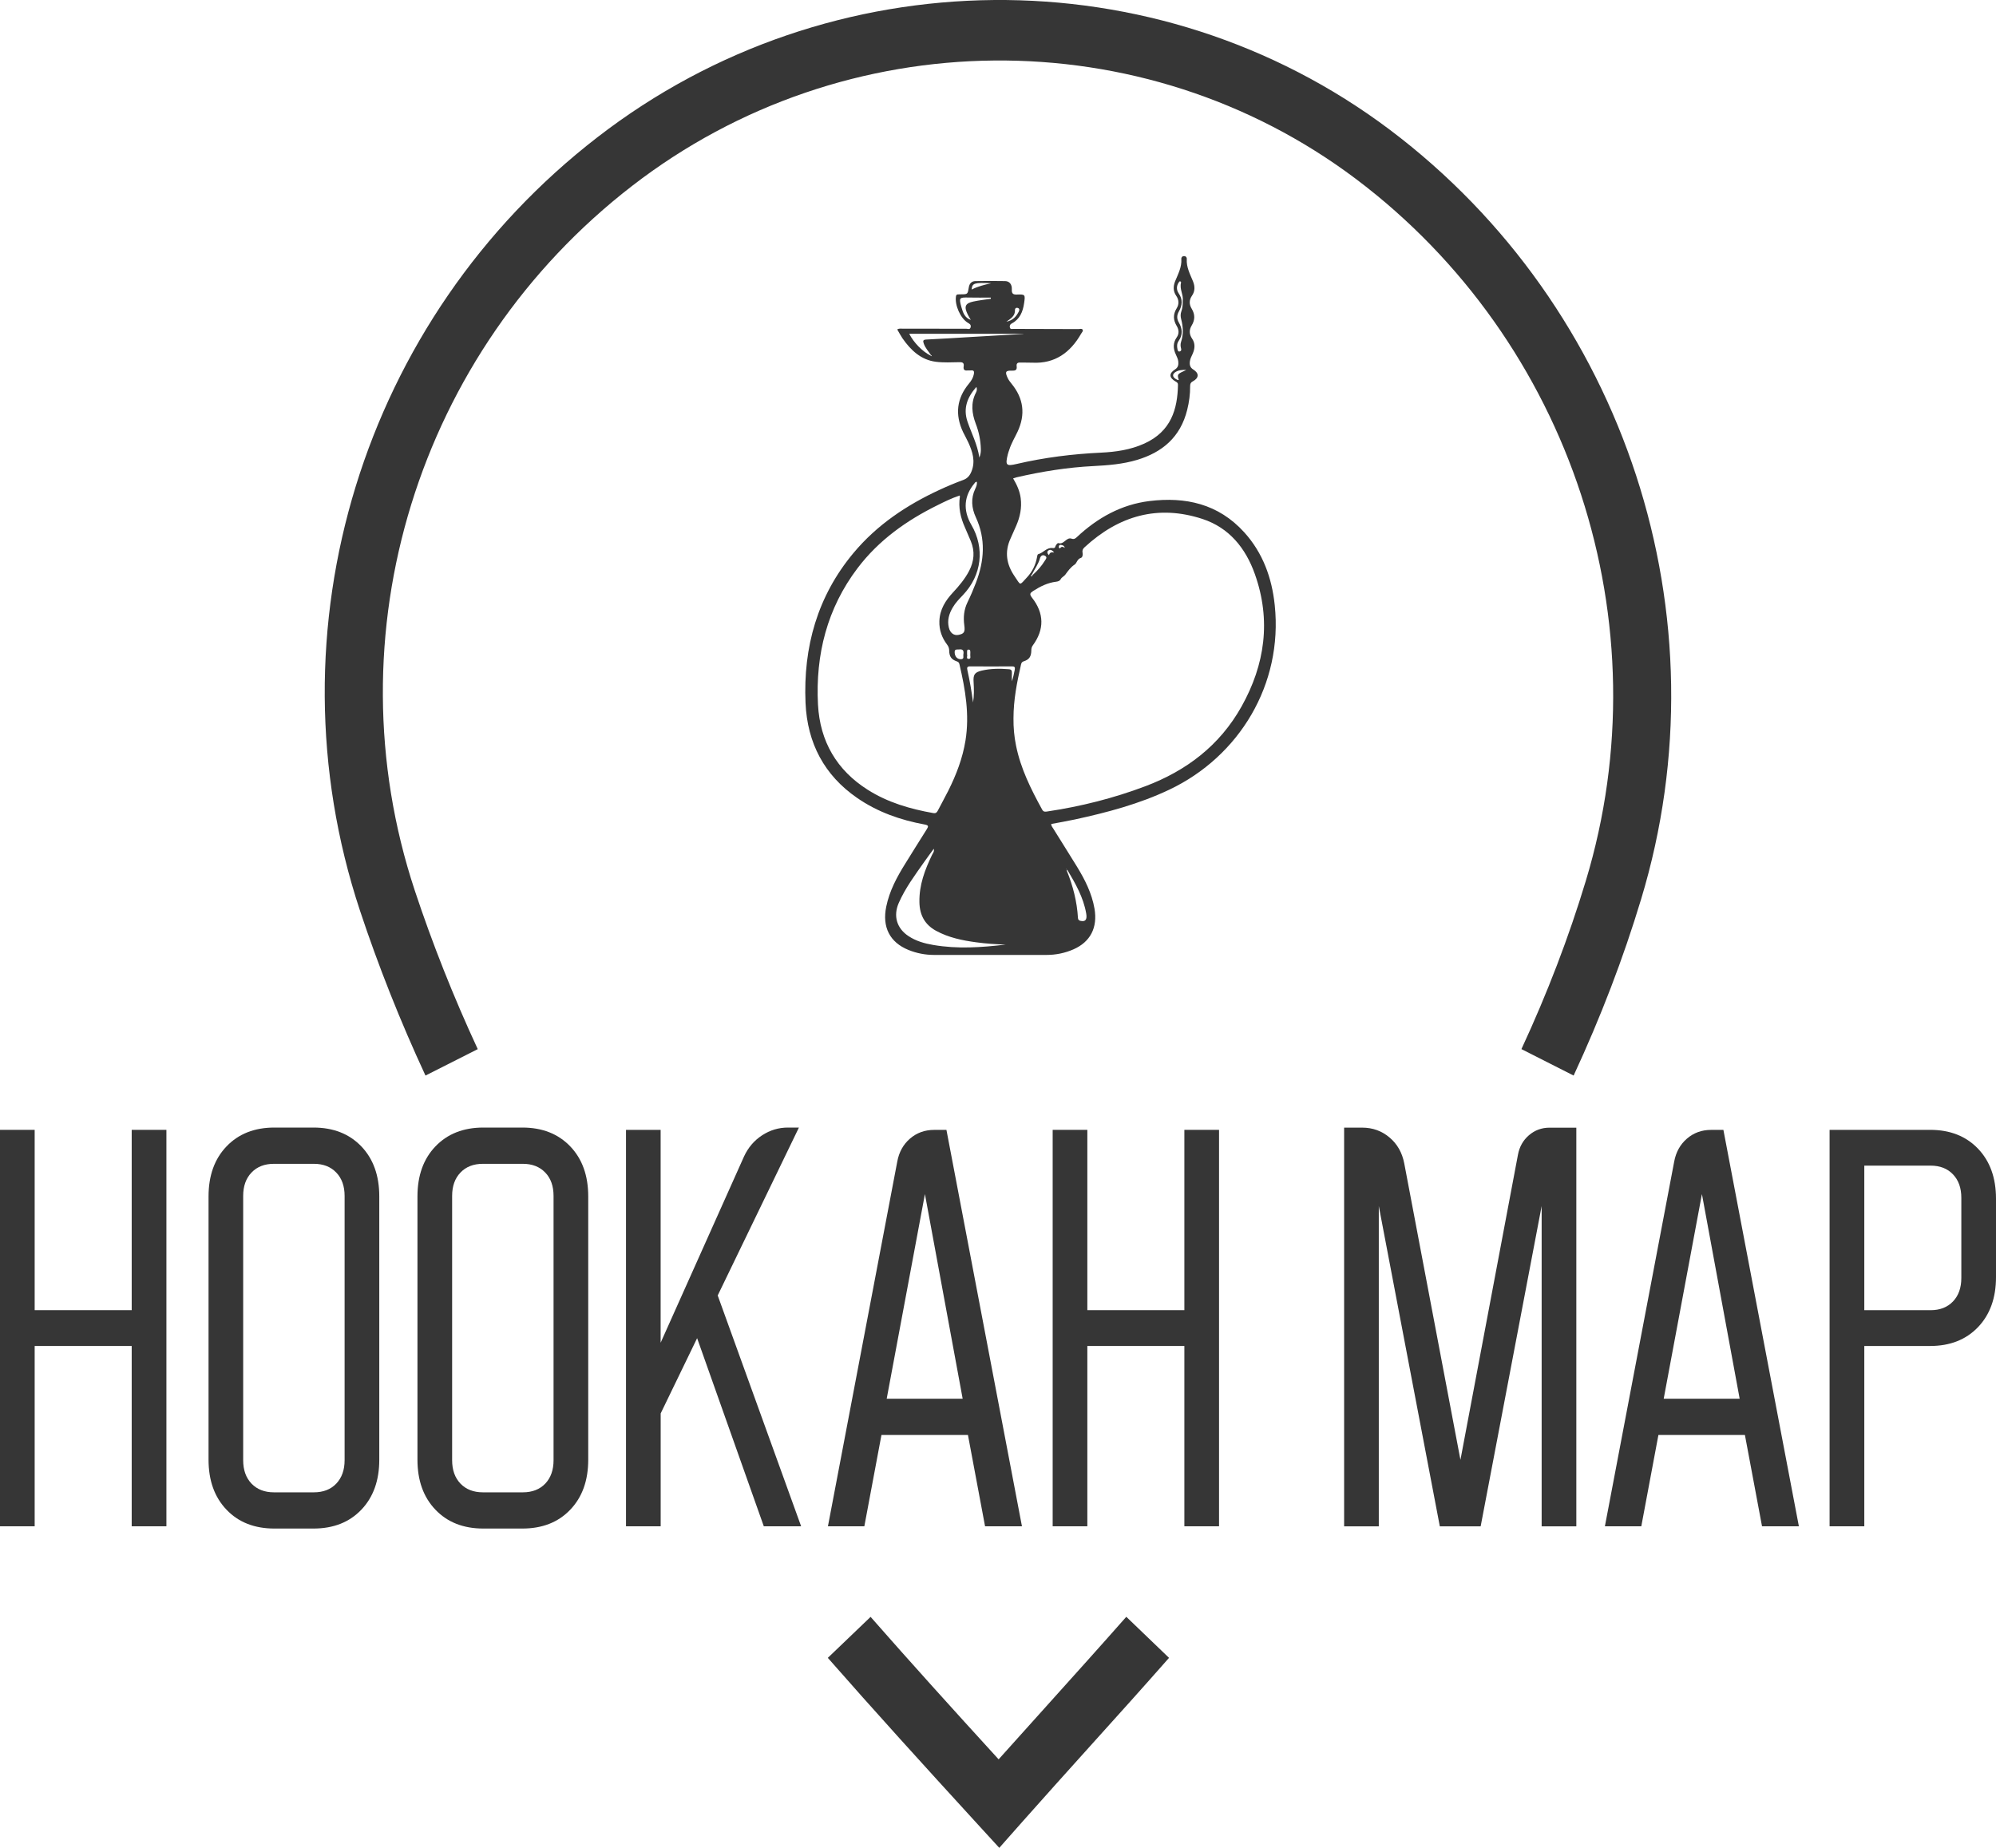 <svg width="54" height="50" viewBox="0 0 54 50" fill="none" xmlns="http://www.w3.org/2000/svg">
<path d="M27.035 50L26.458 49.37C24.928 47.697 23.651 46.29 22.396 44.859L23.553 43.75C24.64 44.988 25.743 46.21 27.017 47.605C27.468 47.1 27.916 46.603 28.36 46.11C29.075 45.315 29.779 44.533 30.471 43.748L31.627 44.859C30.932 45.649 30.224 46.436 29.503 47.235C28.877 47.931 28.242 48.635 27.602 49.358L27.035 50ZM42.573 29.103L41.161 28.387C41.86 26.881 42.446 25.349 42.902 23.837C45.013 16.87 42.515 9.238 36.686 4.844C30.914 0.5 22.861 0.576 17.103 5.029C11.295 9.514 8.932 17.177 11.222 24.097C11.697 25.53 12.269 26.974 12.925 28.388L11.511 29.103C10.828 27.631 10.232 26.128 9.737 24.634C7.221 17.031 9.805 8.622 16.168 3.71C22.469 -1.163 31.283 -1.243 37.603 3.513C43.984 8.323 46.715 16.69 44.398 24.333C43.92 25.921 43.305 27.525 42.573 29.103Z" fill="#363636"/>
<path d="M0.938 30.572V35.451H3.563V30.572H4.502V41.299H3.563V36.42H0.938V41.299H0V30.572H0.938Z" fill="#363636"/>
<path d="M5.642 32.373C5.642 31.81 5.804 31.358 6.129 31.019C6.453 30.68 6.885 30.51 7.423 30.51H8.48C9.018 30.51 9.45 30.68 9.775 31.019C10.099 31.358 10.261 31.809 10.261 32.373V39.498C10.261 40.061 10.099 40.512 9.775 40.851C9.45 41.191 9.019 41.36 8.48 41.36H7.423C6.885 41.36 6.453 41.191 6.129 40.851C5.804 40.512 5.642 40.061 5.642 39.498V32.373ZM7.411 40.38H8.491C8.745 40.38 8.947 40.302 9.097 40.145C9.247 39.987 9.323 39.776 9.323 39.511V32.36C9.323 32.095 9.248 31.884 9.097 31.727C8.947 31.57 8.745 31.491 8.491 31.491H7.411C7.157 31.491 6.956 31.569 6.805 31.727C6.654 31.884 6.579 32.095 6.579 32.36V39.511C6.579 39.776 6.654 39.987 6.805 40.145C6.956 40.301 7.157 40.38 7.411 40.38Z" fill="#363636"/>
<path d="M11.294 32.373C11.294 31.81 11.456 31.358 11.781 31.019C12.106 30.68 12.537 30.51 13.076 30.51H14.132C14.67 30.51 15.102 30.68 15.427 31.019C15.752 31.358 15.914 31.809 15.914 32.373V39.498C15.914 40.061 15.752 40.512 15.427 40.851C15.102 41.191 14.671 41.36 14.132 41.36H13.076C12.537 41.36 12.106 41.191 11.781 40.851C11.456 40.512 11.294 40.061 11.294 39.498V32.373ZM13.064 40.38H14.145C14.398 40.38 14.6 40.302 14.751 40.145C14.901 39.987 14.976 39.776 14.976 39.511V32.36C14.976 32.095 14.902 31.884 14.751 31.727C14.6 31.57 14.398 31.491 14.145 31.491H13.064C12.811 31.491 12.609 31.569 12.458 31.727C12.307 31.884 12.232 32.095 12.232 32.36V39.511C12.232 39.776 12.307 39.987 12.458 40.145C12.609 40.301 12.811 40.38 13.064 40.38Z" fill="#363636"/>
<path d="M17.873 30.572V36.332L20.129 31.292C20.24 31.052 20.402 30.861 20.616 30.721C20.831 30.58 21.064 30.51 21.317 30.51H21.614L19.417 35.053L21.674 41.299H20.664L18.86 36.209L17.874 38.245V41.299H16.936V30.572H17.873Z" fill="#363636"/>
<path d="M24.275 31.43C24.322 31.174 24.437 30.966 24.619 30.809C24.802 30.652 25.019 30.573 25.273 30.573H25.605L27.648 41.299H26.65L26.187 38.828H23.847L23.384 41.299H22.399L24.275 31.43ZM26.044 37.847L25.023 32.31L23.989 37.847H26.044Z" fill="#363636"/>
<path d="M29.417 30.572V35.451H32.042V30.572H32.98V41.299H32.042V36.42H29.417V41.299H28.479V30.572H29.417Z" fill="#363636"/>
<path d="M36.364 30.512H36.851C37.136 30.512 37.383 30.601 37.593 30.779C37.803 30.956 37.935 31.19 37.991 31.481L39.511 39.501L41.067 31.245C41.107 31.03 41.206 30.854 41.364 30.718C41.523 30.581 41.709 30.513 41.922 30.513H42.646V41.3H41.708V32.634L40.058 41.3H38.953L37.302 32.634V41.3H36.364V30.512Z" fill="#363636"/>
<path d="M45.294 31.43C45.341 31.174 45.457 30.966 45.639 30.809C45.822 30.652 46.039 30.573 46.292 30.573H46.625L48.667 41.299H47.67L47.207 38.828H44.867L44.404 41.299H43.419L45.294 31.43ZM47.065 37.847L46.044 32.31L45.01 37.847H47.065Z" fill="#363636"/>
<path d="M52.218 30.572C52.756 30.572 53.188 30.742 53.513 31.081C53.838 31.421 54 31.871 54 32.435V34.557C54 35.12 53.838 35.571 53.513 35.911C53.188 36.25 52.757 36.42 52.218 36.42H50.437V41.299H49.498V30.572H52.218ZM50.437 35.452H52.23C52.483 35.452 52.685 35.373 52.836 35.216C52.986 35.059 53.062 34.847 53.062 34.582V32.41C53.062 32.145 52.987 31.934 52.836 31.776C52.685 31.618 52.483 31.54 52.23 31.54H50.437V35.452Z" fill="#363636"/>
<path d="M24.273 8.913C24.328 8.882 24.373 8.893 24.414 8.893C24.991 8.894 25.567 8.896 26.145 8.895C26.184 8.895 26.243 8.928 26.26 8.852C26.274 8.786 26.234 8.763 26.186 8.735C25.984 8.616 25.826 8.255 25.863 8.018C25.869 7.983 25.883 7.968 25.913 7.966C25.94 7.965 25.968 7.964 25.995 7.964C26.181 7.963 26.18 7.963 26.211 7.771C26.227 7.67 26.29 7.608 26.386 7.606C26.655 7.601 26.924 7.601 27.193 7.606C27.309 7.608 27.38 7.693 27.374 7.828C27.369 7.94 27.401 7.974 27.51 7.97C27.737 7.962 27.741 7.968 27.706 8.206C27.673 8.436 27.589 8.638 27.376 8.75C27.33 8.774 27.312 8.805 27.32 8.855C27.331 8.918 27.379 8.898 27.413 8.899C28.002 8.901 28.59 8.901 29.179 8.904C29.216 8.904 29.266 8.883 29.288 8.919C29.312 8.957 29.27 8.993 29.251 9.026C28.955 9.546 28.535 9.842 27.938 9.814C27.826 9.809 27.712 9.814 27.599 9.81C27.528 9.807 27.495 9.836 27.505 9.91C27.517 10.007 27.477 10.032 27.388 10.029C27.201 10.023 27.182 10.06 27.267 10.239C27.294 10.292 27.332 10.34 27.369 10.386C27.692 10.782 27.748 11.212 27.53 11.68C27.455 11.84 27.361 11.992 27.307 12.164C27.294 12.206 27.276 12.248 27.266 12.291C27.192 12.591 27.221 12.621 27.505 12.554C28.256 12.379 29.017 12.284 29.785 12.248C30.187 12.229 30.584 12.172 30.959 12.002C31.682 11.674 31.857 11.074 31.869 10.412C31.87 10.359 31.841 10.344 31.806 10.324C31.626 10.221 31.619 10.104 31.792 9.994C31.873 9.943 31.886 9.87 31.878 9.785C31.871 9.715 31.839 9.654 31.811 9.591C31.736 9.433 31.732 9.278 31.834 9.13C31.907 9.027 31.894 8.918 31.835 8.82C31.738 8.658 31.733 8.506 31.834 8.342C31.902 8.232 31.898 8.114 31.819 8C31.738 7.881 31.738 7.749 31.79 7.616C31.869 7.42 31.975 7.232 31.96 7.006C31.957 6.959 31.989 6.929 32.033 6.929C32.078 6.929 32.11 6.959 32.107 7.006C32.093 7.232 32.198 7.421 32.277 7.616C32.331 7.749 32.331 7.882 32.249 8C32.167 8.119 32.17 8.238 32.24 8.353C32.334 8.509 32.332 8.655 32.239 8.809C32.169 8.926 32.17 9.043 32.251 9.163C32.339 9.29 32.329 9.431 32.268 9.569C32.239 9.635 32.202 9.7 32.192 9.773C32.178 9.868 32.195 9.945 32.285 10C32.444 10.098 32.44 10.228 32.273 10.317C32.214 10.348 32.198 10.383 32.198 10.448C32.2 10.665 32.171 10.878 32.119 11.088C31.935 11.833 31.441 12.24 30.763 12.444C30.378 12.559 29.982 12.591 29.584 12.611C28.882 12.646 28.19 12.757 27.504 12.915C27.475 12.922 27.446 12.933 27.409 12.945C27.51 13.115 27.589 13.286 27.614 13.479C27.648 13.742 27.596 13.989 27.492 14.227C27.442 14.341 27.392 14.457 27.34 14.57C27.171 14.936 27.231 15.276 27.449 15.593C27.625 15.848 27.569 15.855 27.791 15.615C27.928 15.466 28.018 15.286 28.055 15.08C28.061 15.047 28.064 15.001 28.091 14.994C28.226 14.959 28.317 14.81 28.471 14.829C28.519 14.835 28.546 14.828 28.555 14.777C28.557 14.769 28.563 14.763 28.567 14.756C28.583 14.727 28.611 14.689 28.635 14.696C28.784 14.744 28.849 14.527 28.99 14.575C29.053 14.597 29.088 14.576 29.132 14.535C29.694 14.008 30.338 13.652 31.094 13.558C32.069 13.438 32.962 13.629 33.665 14.407C34.162 14.957 34.41 15.632 34.487 16.375C34.712 18.52 33.524 20.47 31.637 21.366C30.819 21.755 29.956 21.983 29.082 22.173C28.869 22.219 28.654 22.255 28.439 22.296C28.44 22.35 28.473 22.383 28.495 22.42C28.709 22.765 28.926 23.107 29.139 23.454C29.353 23.805 29.539 24.171 29.611 24.588C29.698 25.099 29.5 25.487 29.041 25.688C28.808 25.79 28.564 25.839 28.312 25.839C27.298 25.84 26.285 25.84 25.272 25.839C25.032 25.839 24.798 25.794 24.575 25.703C24.072 25.497 23.863 25.086 23.976 24.534C24.064 24.104 24.266 23.729 24.493 23.366C24.684 23.059 24.874 22.752 25.068 22.446C25.118 22.367 25.133 22.331 25.017 22.31C24.363 22.19 23.742 21.974 23.184 21.587C22.305 20.979 21.841 20.112 21.793 19.022C21.727 17.503 22.119 16.128 23.087 14.967C23.728 14.197 24.535 13.663 25.421 13.253C25.631 13.156 25.844 13.066 26.06 12.987C26.175 12.945 26.238 12.867 26.282 12.758C26.395 12.479 26.311 12.223 26.197 11.972C26.153 11.876 26.101 11.785 26.055 11.691C25.831 11.216 25.883 10.777 26.216 10.377C26.278 10.302 26.328 10.223 26.347 10.123C26.362 10.051 26.346 10.013 26.268 10.023C26.237 10.027 26.205 10.02 26.174 10.024C26.094 10.035 26.057 10.002 26.071 9.916C26.086 9.822 26.047 9.799 25.96 9.8C25.746 9.804 25.529 9.816 25.318 9.789C24.919 9.738 24.642 9.48 24.415 9.153C24.367 9.082 24.325 9 24.273 8.913ZM27.871 15.63C27.878 15.613 27.892 15.605 27.909 15.604C27.918 15.59 27.925 15.576 27.934 15.562C28.062 15.448 28.176 15.32 28.267 15.173C28.292 15.133 28.343 15.08 28.273 15.039C28.207 15 28.154 15.041 28.136 15.105C28.091 15.269 27.99 15.4 27.917 15.548C27.893 15.563 27.892 15.581 27.908 15.603C27.902 15.623 27.888 15.63 27.87 15.627C27.867 15.629 27.864 15.629 27.861 15.63C27.863 15.627 27.864 15.625 27.866 15.623C27.869 15.626 27.87 15.629 27.871 15.63ZM28.574 14.992C28.575 14.993 28.577 14.995 28.578 14.996C28.577 14.994 28.576 14.992 28.574 14.99L28.572 14.987C28.573 14.987 28.575 14.993 28.574 14.992ZM25.201 9.64C25.208 9.623 25.203 9.612 25.185 9.607C25.12 9.508 25.037 9.421 24.994 9.303C24.964 9.222 24.97 9.191 25.065 9.187C25.47 9.168 25.874 9.142 26.277 9.118C26.747 9.091 27.217 9.063 27.686 9.036C27.686 9.035 27.686 9.033 27.686 9.032C26.659 9.032 25.632 9.032 24.598 9.032C24.725 9.277 24.956 9.511 25.174 9.62C25.183 9.626 25.193 9.633 25.203 9.639C25.205 9.642 25.208 9.644 25.211 9.646C25.213 9.647 25.216 9.646 25.218 9.645C25.212 9.643 25.206 9.642 25.201 9.64ZM28.807 14.826C28.809 14.826 28.81 14.826 28.812 14.825C28.81 14.824 28.807 14.824 28.805 14.823C28.791 14.76 28.743 14.749 28.692 14.743C28.671 14.741 28.654 14.754 28.649 14.775C28.643 14.794 28.641 14.817 28.658 14.83C28.682 14.849 28.689 14.819 28.703 14.809C28.742 14.782 28.774 14.805 28.807 14.826ZM26.261 8.654C26.262 8.656 26.262 8.658 26.263 8.66C26.263 8.658 26.264 8.656 26.264 8.655C26.236 8.606 26.204 8.559 26.18 8.508C26.075 8.294 26.112 8.205 26.338 8.158C26.492 8.125 26.65 8.108 26.806 8.085C26.806 8.074 26.806 8.063 26.806 8.052C26.607 8.052 26.407 8.056 26.207 8.051C25.952 8.045 25.939 8.054 26.011 8.314C26.052 8.459 26.102 8.602 26.261 8.654ZM25.946 13.414C25.745 13.481 25.555 13.574 25.365 13.669C24.531 14.081 23.778 14.611 23.2 15.374C22.381 16.455 22.059 17.708 22.13 19.065C22.183 20.066 22.643 20.842 23.471 21.367C24.019 21.716 24.625 21.89 25.251 22.001C25.311 22.012 25.343 21.99 25.371 21.936C25.465 21.753 25.566 21.574 25.658 21.39C25.871 20.963 26.042 20.519 26.12 20.04C26.234 19.336 26.116 18.654 25.957 17.974C25.947 17.929 25.928 17.91 25.884 17.895C25.739 17.845 25.682 17.765 25.68 17.607C25.679 17.542 25.662 17.493 25.623 17.442C25.483 17.257 25.406 17.048 25.414 16.809C25.424 16.491 25.58 16.248 25.783 16.03C25.949 15.851 26.105 15.666 26.22 15.445C26.353 15.186 26.379 14.921 26.266 14.646C26.213 14.52 26.159 14.393 26.104 14.268C25.986 14.004 25.924 13.731 25.969 13.439C25.968 13.429 25.966 13.419 25.965 13.408C25.959 13.408 25.953 13.411 25.946 13.414ZM27.419 19.435C27.416 19.684 27.438 19.931 27.488 20.175C27.614 20.801 27.894 21.358 28.195 21.907C28.232 21.973 28.277 21.966 28.333 21.957C29.241 21.822 30.13 21.598 30.992 21.272C32.088 20.857 32.996 20.179 33.591 19.113C34.222 17.984 34.393 16.784 33.95 15.536C33.698 14.824 33.248 14.279 32.537 14.044C31.335 13.649 30.273 13.948 29.34 14.81C29.295 14.851 29.275 14.893 29.288 14.958C29.299 15.01 29.288 15.083 29.24 15.097C29.143 15.126 29.131 15.238 29.077 15.274C28.963 15.349 28.894 15.449 28.817 15.554C28.786 15.596 28.725 15.616 28.695 15.674C28.672 15.719 28.623 15.734 28.575 15.74C28.345 15.767 28.142 15.868 27.948 15.993C27.866 16.046 27.847 16.078 27.919 16.171C28.252 16.595 28.257 17.033 27.942 17.463C27.907 17.51 27.901 17.555 27.901 17.609C27.898 17.763 27.843 17.847 27.706 17.89C27.656 17.905 27.634 17.929 27.624 17.976C27.513 18.457 27.419 18.939 27.419 19.435ZM27.207 25.559C26.944 25.55 26.68 25.534 26.417 25.498C26.037 25.447 25.664 25.372 25.319 25.183C25.021 25.018 24.88 24.761 24.874 24.411C24.865 23.947 25.022 23.534 25.216 23.131C25.237 23.086 25.28 23.048 25.263 22.966C25.17 23.094 25.083 23.208 25.002 23.325C24.753 23.68 24.493 24.027 24.316 24.43C24.16 24.785 24.262 25.12 24.578 25.329C24.783 25.465 25.012 25.529 25.248 25.569C25.901 25.682 26.553 25.637 27.207 25.559ZM26.427 13.037C26.388 13.035 26.378 13.061 26.364 13.078C26.084 13.413 26.043 13.797 26.281 14.205C26.644 14.828 26.565 15.562 26.051 16.102C25.952 16.206 25.851 16.308 25.777 16.435C25.678 16.603 25.622 16.78 25.67 16.981C25.705 17.127 25.806 17.204 25.931 17.179C26.083 17.148 26.114 17.103 26.088 16.917C26.058 16.701 26.08 16.493 26.174 16.299C26.259 16.124 26.335 15.947 26.404 15.766C26.629 15.175 26.675 14.587 26.399 13.994C26.286 13.749 26.26 13.487 26.384 13.228C26.41 13.171 26.439 13.111 26.427 13.037ZM26.415 10.47C26.169 10.748 26.053 11.048 26.174 11.406C26.281 11.721 26.441 12.017 26.496 12.383C26.532 12.287 26.538 12.221 26.536 12.152C26.53 11.915 26.483 11.685 26.398 11.465C26.293 11.186 26.259 10.909 26.4 10.63C26.422 10.588 26.442 10.542 26.415 10.47ZM26.325 19.008C26.355 18.823 26.351 18.64 26.34 18.459C26.326 18.254 26.367 18.191 26.562 18.145C26.803 18.089 27.048 18.088 27.294 18.108C27.361 18.113 27.379 18.145 27.376 18.208C27.372 18.284 27.375 18.359 27.375 18.436C27.413 18.331 27.431 18.227 27.453 18.123C27.468 18.052 27.446 18.031 27.378 18.031C27 18.034 26.623 18.034 26.246 18.031C26.166 18.03 26.155 18.063 26.172 18.134C26.237 18.424 26.287 18.715 26.325 19.008ZM28.871 23.529C28.863 23.551 28.86 23.556 28.861 23.558C29.027 23.969 29.138 24.393 29.163 24.84C29.166 24.89 29.194 24.909 29.238 24.918C29.365 24.945 29.416 24.883 29.386 24.716C29.311 24.283 29.099 23.914 28.871 23.529ZM31.997 8.145C32.026 7.984 31.903 7.822 31.953 7.644C31.955 7.636 31.945 7.619 31.936 7.615C31.913 7.604 31.902 7.625 31.891 7.641C31.824 7.739 31.826 7.845 31.888 7.937C32.003 8.102 31.986 8.262 31.894 8.426C31.837 8.526 31.832 8.622 31.891 8.724C31.989 8.89 32.004 9.058 31.887 9.225C31.84 9.292 31.838 9.369 31.855 9.447C31.862 9.482 31.872 9.524 31.922 9.508C31.959 9.496 31.962 9.467 31.953 9.43C31.936 9.37 31.933 9.308 31.953 9.249C32.021 9.045 32.009 8.841 31.956 8.637C31.936 8.565 31.935 8.494 31.961 8.423C31.991 8.339 32 8.25 31.997 8.145ZM26.063 17.707C26.081 17.608 26.051 17.559 25.949 17.573C25.892 17.581 25.819 17.55 25.828 17.662C25.835 17.768 25.899 17.838 25.995 17.837C26.096 17.836 26.053 17.756 26.063 17.707ZM26.815 7.665C26.359 7.641 26.301 7.66 26.287 7.835C26.458 7.748 26.637 7.703 26.815 7.665ZM32.094 10.01C31.976 10.007 31.883 10.014 31.801 10.067C31.716 10.121 31.716 10.19 31.797 10.247C31.826 10.267 31.856 10.284 31.892 10.284C31.844 10.124 31.844 10.124 32.094 10.01ZM27.227 8.705C27.41 8.667 27.497 8.559 27.564 8.428C27.584 8.389 27.584 8.345 27.531 8.331C27.488 8.32 27.457 8.346 27.459 8.387C27.466 8.544 27.359 8.612 27.227 8.705ZM26.163 17.706C26.184 17.74 26.123 17.83 26.209 17.829C26.281 17.828 26.242 17.746 26.25 17.7C26.255 17.677 26.25 17.651 26.25 17.627C26.251 17.592 26.235 17.577 26.201 17.577C26.17 17.577 26.164 17.597 26.164 17.624C26.163 17.648 26.163 17.672 26.163 17.706ZM28.52 14.95C28.474 14.895 28.419 14.852 28.36 14.898C28.318 14.931 28.335 14.984 28.381 15.023C28.399 14.937 28.456 14.941 28.52 14.95ZM28.849 23.508C28.848 23.505 28.846 23.503 28.844 23.5C28.842 23.502 28.837 23.504 28.837 23.506C28.837 23.508 28.84 23.511 28.842 23.513C28.845 23.512 28.846 23.51 28.849 23.508Z" fill="#363636"/>
</svg>
